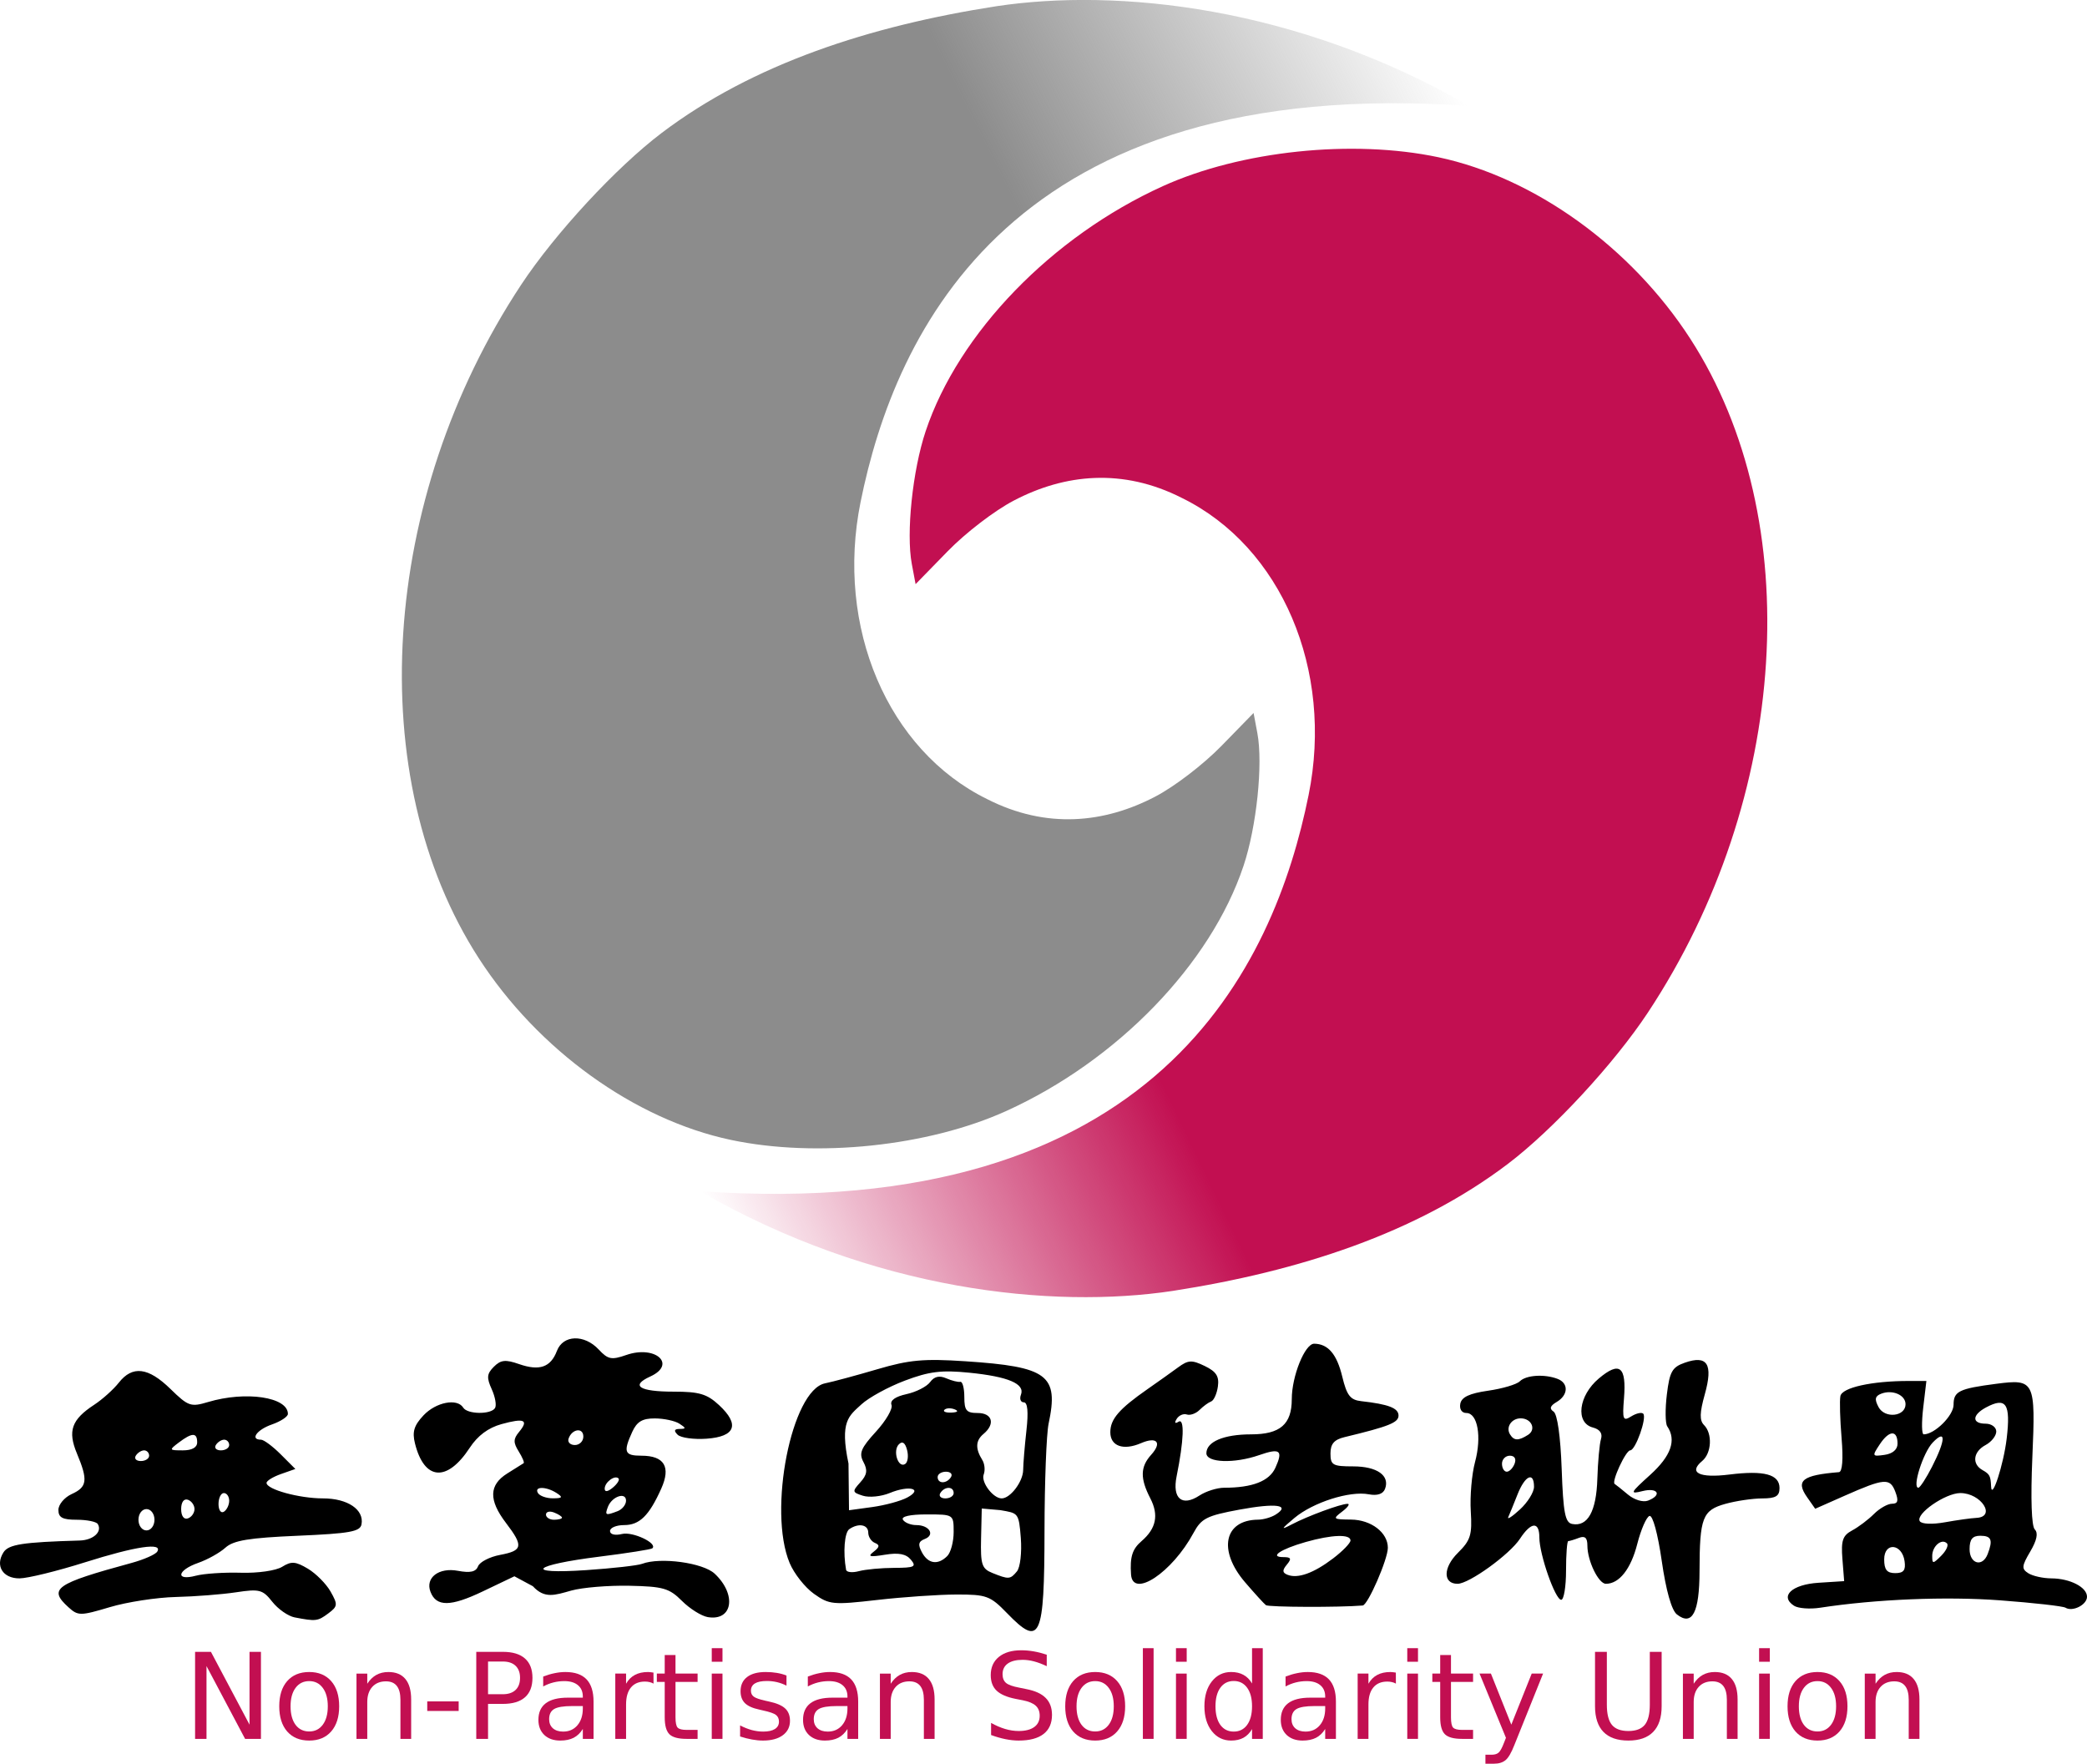 <?xml version="1.0" encoding="UTF-8" standalone="no"?>
<!-- Created with Inkscape (http://www.inkscape.org/) -->

<svg
   xmlns:dc="http://purl.org/dc/elements/1.1/"
   xmlns:cc="http://creativecommons.org/ns#"
   xmlns:rdf="http://www.w3.org/1999/02/22-rdf-syntax-ns#"
   xmlns:svg="http://www.w3.org/2000/svg"
   xmlns="http://www.w3.org/2000/svg"
   xmlns:xlink="http://www.w3.org/1999/xlink"
   version="1.1"
   width="300"
   height="253.536"
   viewBox="0 0 3333.333 2817.067"
   id="svg2">
  <defs
     id="defs1304">
    <linearGradient
       x1="-765.092"
       y1="2300.968"
       x2="57.12"
       y2="1889.951"
       id="linearGradient5161"
       xlink:href="#linearGradient5149"
       gradientUnits="userSpaceOnUse"
       gradientTransform="translate(6710.268,-257.87)" />
    <linearGradient
       id="linearGradient5149">
      <stop
         id="stop5151"
         style="stop-color:#8c8c8c;stop-opacity:1"
         offset="0" />
      <stop
         id="stop5153"
         style="stop-color:#8c8c8c;stop-opacity:0"
         offset="1" />
    </linearGradient>
    <linearGradient
       x1="-660.92"
       y1="3698.35"
       x2="-1512.853"
       y2="4109.367"
       id="linearGradient5169"
       xlink:href="#linearGradient5163"
       gradientUnits="userSpaceOnUse"
       gradientTransform="translate(3729.234,-340.844)" />
    <linearGradient
       id="linearGradient5163">
      <stop
         id="stop5165"
         style="stop-color:#c20f51;stop-opacity:1"
         offset="0" />
      <stop
         id="stop5167"
         style="stop-color:#c20f51;stop-opacity:0"
         offset="1" />
    </linearGradient>
    <linearGradient
       x1="-660.92"
       y1="3698.35"
       x2="-1512.853"
       y2="4109.367"
       id="linearGradient5191"
       xlink:href="#linearGradient5163"
       gradientUnits="userSpaceOnUse"
       gradientTransform="translate(6710.268,-257.87)" />
    <linearGradient
       x1="-660.92"
       y1="3698.35"
       x2="-1512.853"
       y2="4109.367"
       id="linearGradient3391"
       xlink:href="#linearGradient5163"
       gradientUnits="userSpaceOnUse"
       gradientTransform="translate(6710.268,-257.87)" />
    <linearGradient
       x1="-765.092"
       y1="2300.968"
       x2="57.12"
       y2="1889.951"
       id="linearGradient3393"
       xlink:href="#linearGradient5149"
       gradientUnits="userSpaceOnUse"
       gradientTransform="translate(6710.268,-257.87)" />
  </defs>
  <path
     d="m 1608.41,2576.416 c -26.801,-27.652 -32.696,-29.831 -80.524,-29.766 -28.383,0.042 -85.438,3.946 -126.788,8.684 -70.834,8.116 -76.682,7.545 -101.128,-9.862 -14.27,-10.161 -31.712,-32.274 -38.758,-49.139 -34.971,-83.698 3.015,-276.273 56.61,-286.987 12.136,-2.426 49.621,-12.529 83.301,-22.451 51.206,-15.085 74.243,-17.18 140.655,-12.79 131.826,8.713 149.55,21.993 133.048,99.691 -3.485,16.41 -6.428,93.322 -6.54,170.917 -0.249,172.676 -6.607,186.663 -59.875,131.704 z m 15.856,-66.759 c 5.191,-6.255 7.958,-30.169 6.165,-53.278 -3.178,-40.939 -4.278,-39.505 -32.818,-44.507 l -29.563,-2.578 -1.098,47.619 c -0.966,41.916 1.195,48.541 18.049,55.316 26.208,10.536 28.512,10.385 39.265,-2.572 z m -195.959,-5.583 c 32.37,-0.101 35.859,-1.82 26.524,-13.068 -7.67,-9.242 -19.567,-11.501 -41.535,-7.887 -24.277,3.994 -28.083,2.991 -18,-4.747 9.654,-7.407 10.176,-10.871 2.131,-14.135 -5.861,-2.378 -10.656,-9.758 -10.656,-16.4 0,-12.94 -15.583,-15.793 -30.33,-5.553 -7.611,5.285 -10.108,37.016 -5.1,64.798 0.732,4.063 9.963,5.074 20.512,2.248 10.549,-2.827 35.953,-5.193 56.453,-5.256 z m 84.628,-18.87 c 5.626,-5.626 10.229,-22.888 10.229,-38.36 0,-28.118 -0.016,-28.131 -43.126,-28.131 -26.58,0 -41.104,3.271 -37.857,8.525 2.898,4.689 12.488,8.524 21.311,8.524 20.906,0 30.441,15.716 13.483,22.224 -10.065,3.862 -11.127,8.874 -4.503,21.251 9.912,18.521 25.595,20.834 40.462,5.967 z m -64.039,-93.377 c 26.439,-14.15 3.337,-20.203 -27.831,-7.293 -13.482,5.584 -32.747,7.54 -42.812,4.345 -17.144,-5.441 -17.41,-6.792 -4.211,-21.376 10.849,-11.988 12.012,-19.448 5.057,-32.443 -7.507,-14.027 -4.133,-22.222 19.993,-48.562 15.963,-17.428 27.123,-36.641 24.799,-42.696 -2.696,-7.025 5.976,-13.25 23.96,-17.199 15.502,-3.405 32.48,-12.064 37.729,-19.244 6.524,-8.921 14.657,-10.837 25.695,-6.053 8.883,3.85 19.028,6.392 22.544,5.647 3.516,-0.744 6.393,10.155 6.393,24.22 0,21.595 3.315,25.573 21.311,25.573 23.544,0 28.448,17.564 9.334,33.427 -12.684,10.526 -13.286,23.41 -1.945,41.571 3.8,6.085 4.814,16.523 2.254,23.196 -4.656,12.134 14.94,38.199 28.718,38.199 13.819,0 34.098,-26.817 34.305,-45.363 0.114,-10.214 2.466,-38.711 5.228,-63.325 3.31,-29.504 1.878,-44.754 -4.202,-44.754 -5.072,0 -7.127,-5.46 -4.566,-12.133 6.709,-17.483 -20.277,-28.96 -82.801,-35.214 -44.132,-4.415 -63.673,-2.001 -102.557,12.668 -26.42,9.967 -57.678,27.057 -69.462,37.978 -19.889,18.432 -34.843,26.68 -20.611,94.452 l 0.814,74.596 37.025,-5.075 c 20.363,-2.791 45.49,-9.606 55.838,-15.144 z m 74.269,-7.212 c 0,-11.03 -14.494,-11.03 -21.311,0 -2.898,4.689 0.712,8.525 8.021,8.525 7.309,0 13.29,-3.836 13.29,-8.525 z m -4.262,-25.574 c 2.898,-4.689 -0.712,-8.524 -8.021,-8.524 -7.309,0 -13.29,3.836 -13.29,8.524 0,11.03 14.494,11.03 21.311,0 z m -70.138,-43.194 c -3.065,-11.723 -7.448,-14.759 -13.118,-9.089 -10.163,10.163 -1.251,38.419 9.938,31.504 4.282,-2.646 5.713,-12.733 3.181,-22.415 z m 75.999,-64.923 c -6.154,-2.463 -13.506,-2.16 -16.339,0.673 -2.833,2.833 2.202,4.847 11.188,4.477 9.931,-0.409 11.95,-2.429 5.15,-5.15 z M 470.663,2583.209 c -10.456,-2.02 -26.56,-13.27 -35.788,-25.001 -15.262,-19.403 -20.474,-20.769 -57.71,-15.128 -22.513,3.411 -65.867,6.792 -96.342,7.515 -30.475,0.723 -77.874,8.013 -105.331,16.201 -47.152,14.061 -50.817,14.076 -66.065,0.277 -32.741,-29.63 -21.449,-37.575 100.71,-70.86 19.729,-5.375 38.177,-13.504 40.995,-18.063 9.306,-15.057 -33.945,-8.649 -115.647,17.133 -44.309,13.983 -91.232,25.491 -104.272,25.573 -26.73,0.17 -39.268,-20.088 -25.683,-41.499 8.127,-12.81 30.561,-16.299 121.825,-18.946 21.686,-0.629 36.387,-14.093 28.797,-26.373 -2.312,-3.74 -17.403,-6.8 -33.536,-6.8 -22.797,0 -29.333,-3.494 -29.333,-15.681 0,-8.624 9.59,-20.05 21.311,-25.391 24.745,-11.275 26.131,-22.032 8.329,-64.639 -15.102,-36.144 -8.722,-54.19 27.554,-77.941 13.084,-8.566 30.78,-24.454 39.325,-35.305 21.783,-27.663 46.957,-24.597 82.427,10.039 28.438,27.769 32.471,29.175 60.031,20.934 60.311,-18.034 127.577,-8.026 127.577,18.98 0,4.358 -11.508,11.936 -25.574,16.839 -23.993,8.364 -35.427,24.296 -17.437,24.296 4.475,0 18.663,10.526 31.528,23.391 l 23.391,23.391 -23.004,8.09 c -12.652,4.45 -23.004,10.81 -23.004,14.135 0,10.444 52.14,24.762 90.171,24.762 39.331,0 65.962,17.989 61.477,41.526 -2.207,11.58 -19.102,14.59 -101.844,18.146 -78.041,3.353 -102.685,7.421 -115.546,19.074 -8.991,8.146 -28.565,19.071 -43.498,24.276 -33.645,11.729 -36.817,29.253 -3.709,20.489 12.893,-3.413 45.244,-5.555 71.891,-4.76 27.234,0.812 56.135,-3.355 66.003,-9.517 14.669,-9.161 21.418,-8.66 41.059,3.049 12.927,7.706 29.258,24.173 36.291,36.591 11.76,20.767 11.458,23.567 -3.76,34.885 -16.787,12.484 -19.812,12.84 -53.61,6.312 z M 246.725,2427.237 c 0,-9.472 -5.683,-17.049 -12.787,-17.049 -7.104,0 -12.787,7.577 -12.787,17.049 0,9.472 5.683,17.049 12.787,17.049 7.104,0 12.787,-7.577 12.787,-17.049 z m 63.934,-17.049 c 0,-6.251 -4.795,-12.964 -10.656,-14.918 -6.339,-2.113 -10.656,3.931 -10.656,14.918 0,10.987 4.317,17.031 10.656,14.918 5.861,-1.954 10.656,-8.667 10.656,-14.918 z m 55.409,-13.29 c 0,-6.756 -3.836,-12.284 -8.524,-12.284 -4.689,0 -8.525,7.899 -8.525,17.552 0,9.654 3.836,15.181 8.525,12.284 4.689,-2.898 8.524,-10.796 8.524,-17.552 z m -127.868,-71.956 c 0,-4.688 -3.61,-8.524 -8.021,-8.524 -4.412,0 -10.392,3.836 -13.29,8.524 -2.898,4.689 0.712,8.525 8.021,8.525 7.309,0 13.29,-3.836 13.29,-8.525 z m 76.721,-21.311 c 0,-15.91 -8.039,-15.836 -29.334,0.271 -15.87,12.003 -15.608,12.516 6.393,12.516 14.709,0 22.941,-4.588 22.941,-12.787 z m 51.147,4.262 c 0,-4.689 -3.61,-8.524 -8.021,-8.524 -4.412,0 -10.392,3.836 -13.29,8.524 -2.898,4.689 0.712,8.524 8.021,8.524 7.309,0 13.29,-3.836 13.29,-8.524 z m 764.478,274.852 c -10.189,-1.695 -28.812,-13.368 -41.385,-25.941 -20.196,-20.196 -29.957,-23.009 -83.77,-24.138 -33.5,-0.702 -75.291,2.747 -92.868,7.665 -26.505,7.417 -42.621,13.488 -61.438,-6.933 l -29.479,-15.876 -50.752,24.257 c -51.193,24.468 -74.04,24.639 -83.256,0.623 -8.658,-22.563 13.197,-39.356 43.76,-33.622 19.772,3.709 28.802,1.669 32.237,-7.283 2.625,-6.84 18.504,-15.012 35.288,-18.161 36.182,-6.788 37.483,-14.006 9.205,-51.08 -27.826,-36.482 -27.174,-60.631 2.131,-78.964 12.893,-8.066 24.667,-15.453 26.164,-16.416 1.497,-0.962 -2.108,-9.484 -8.012,-18.937 -8.695,-13.923 -8.577,-19.786 0.624,-30.872 16.03,-19.315 8.553,-22.673 -28.006,-12.579 -21.113,5.83 -38.048,18.436 -50.668,37.716 -36.266,55.408 -72.692,52.53 -87.53,-6.915 -4.618,-18.5 -1.537,-28.632 13.609,-44.754 19.907,-21.19 53.927,-27.789 63.491,-12.315 6.627,10.723 44.228,11.196 50.752,0.638 2.68,-4.337 0.309,-17.905 -5.271,-30.151 -8.379,-18.389 -7.784,-24.626 3.418,-35.828 11.033,-11.033 18.514,-11.836 40.112,-4.307 32.762,11.421 50.631,5.223 60.61,-21.024 9.813,-25.811 43.784,-26.865 66.878,-2.076 14.671,15.747 20.306,16.863 43.796,8.675 46.597,-16.244 81.239,14.803 38.331,34.354 -32.112,14.631 -17.395,24.144 37.351,24.144 40.967,0 53.351,3.663 72.552,21.458 33.437,30.989 26.3,50.373 -19.764,53.679 -20.523,1.473 -41.396,-1.404 -46.385,-6.393 -6.412,-6.412 -5.448,-9.11 3.289,-9.202 10.512,-0.111 10.449,-1.366 -0.426,-8.394 -7.033,-4.545 -24.638,-8.322 -39.123,-8.394 -20.018,-0.099 -28.71,5.079 -36.229,21.582 -14.655,32.164 -12.421,37.959 14.637,37.959 36.628,0 47.358,17.75 31.758,52.533 -19.433,43.329 -34.665,58.286 -59.359,58.286 -12.376,0 -22.503,4.252 -22.503,9.449 0,5.504 8.008,7.492 19.18,4.763 17.125,-4.183 57.497,14.921 48.394,22.9 -2.002,1.755 -40.082,7.754 -84.623,13.332 -107.615,13.477 -122.184,28.332 -21.081,21.497 42.07,-2.844 82.244,-7.358 89.277,-10.031 29.15,-11.079 97.369,-1.829 116.069,15.739 35.482,33.334 28.73,75.942 -10.987,69.336 z M 897.597,2423.887 c 0,-1.843 -5.754,-5.558 -12.787,-8.257 -7.033,-2.699 -12.787,-1.191 -12.787,3.35 0,4.541 5.754,8.257 12.787,8.257 7.033,0 12.787,-1.508 12.787,-3.35 z m 88.81,-10.349 c 7.416,-2.846 13.484,-10.398 13.484,-16.782 0,-14.44 -22.537,-6.778 -28.909,9.828 -5.225,13.617 -3.715,14.298 15.425,6.953 z m -97.335,-28.924 c -16.794,-10.853 -36.544,-10.853 -29.836,0 2.898,4.689 13.673,8.466 23.946,8.394 15.184,-0.106 16.286,-1.676 5.89,-8.394 z m 98.805,-23.38 c -5.912,-5.912 -22.085,6.099 -22.085,16.402 0,5.653 4.891,5.006 12.993,-1.718 7.146,-5.931 11.237,-12.539 9.092,-14.684 z m -56.183,-66.838 c 0,-15.054 -18.351,-12.432 -23.62,3.374 -1.856,5.567 2.699,10.123 10.123,10.123 7.423,0 13.497,-6.074 13.497,-13.497 z m 1746.581,284.007 c -8.456,-6.646 -17.338,-38.03 -24.151,-85.342 -6.282,-43.624 -14.462,-73.602 -19.613,-71.885 -4.86,1.62 -13.645,21.794 -19.521,44.83 -10.184,39.922 -28.788,63.525 -50.069,63.525 -11.811,0 -29.575,-36.63 -29.575,-60.985 0,-12.51 -3.878,-16.072 -13.484,-12.386 -7.416,2.846 -15.088,5.174 -17.049,5.174 -1.961,0 -3.565,21.098 -3.565,46.885 0,25.787 -3.475,46.885 -7.723,46.885 -9.506,0 -34.899,-72.436 -34.899,-99.551 0,-25.988 -13.154,-25.137 -30.936,2.001 -16.491,25.169 -81.32,71.976 -99.687,71.976 -23.566,0 -23.266,-25.908 0.573,-49.489 20.237,-20.018 22.874,-28.542 20.527,-66.349 -1.481,-23.859 1.567,-59.199 6.773,-78.533 10.927,-40.58 4.23,-78.414 -13.88,-78.414 -7.275,0 -11.296,-6.189 -9.632,-14.827 2.042,-10.602 14.695,-16.52 44.413,-20.771 22.856,-3.269 45.636,-10.024 50.622,-15.009 10.011,-10.011 39.468,-11.91 60.367,-3.89 17.886,6.864 17.145,25.919 -1.434,36.869 -10.583,6.237 -12.035,10.71 -4.995,15.392 6.072,4.038 11.1,39.63 12.956,91.711 2.491,69.877 5.488,85.584 16.747,87.752 24.769,4.77 38.608,-20.03 40.216,-72.07 0.846,-27.361 3.474,-55.984 5.84,-63.608 2.777,-8.944 -1.829,-15.465 -12.985,-18.382 -28.288,-7.397 -22.999,-50.944 9.51,-78.298 33.248,-27.976 44.297,-19.238 40.188,31.782 -2.733,33.927 -1.532,36.941 11.478,28.812 7.992,-4.993 16.64,-6.969 19.219,-4.39 6.26,6.26 -12.284,58.6 -20.762,58.6 -7.079,0 -30.344,50.342 -24.79,53.642 1.803,1.072 11.355,8.713 21.226,16.981 10.116,8.473 24.065,12.685 31.967,9.653 23.05,-8.845 15.845,-21.388 -8.742,-15.217 -20.859,5.235 -19.838,3.072 12.221,-25.892 33.356,-30.136 42.289,-55.508 27.293,-77.528 -3.193,-4.689 -3.473,-27.622 -0.623,-50.964 4.46,-36.528 8.454,-43.587 28.668,-50.677 36.065,-12.649 45.447,2.191 31.923,50.494 -8.265,29.519 -8.573,41.722 -1.238,49.056 13.732,13.732 12.141,44.915 -2.93,57.422 -22.515,18.686 -4.533,27.638 43.471,21.64 55.49,-6.933 80.04,-0.298 80.04,21.635 0,12.894 -6.021,16.485 -27.705,16.522 -15.238,0.026 -41.658,3.923 -58.713,8.66 -36.611,10.169 -41.17,22.023 -41.334,107.46 -0.127,66.261 -11.7,88.351 -36.201,69.096 z m -228.176,-203.799 c 0,-24.728 -14.383,-18.091 -26.316,12.142 -6.014,15.238 -12.67,31.541 -14.79,36.229 -2.12,4.689 6.261,-0.775 18.625,-12.142 12.364,-11.366 22.481,-27.67 22.481,-36.229 z m -31.015,-36.875 c 2.989,-7.789 0.016,-12.787 -7.612,-12.787 -6.886,0 -12.519,5.754 -12.519,12.787 0,7.033 3.426,12.787 7.613,12.787 4.187,0 9.82,-5.754 12.519,-12.787 z m 21.452,-46.062 c 13.565,-8.592 5.641,-26.396 -11.748,-26.396 -14.629,0 -24.087,14.186 -17.049,25.573 6.415,10.379 13.394,10.578 28.797,0.823 z m -418.649,271.963 c -3.071,-2.344 -18.043,-18.781 -33.273,-36.526 -43.699,-50.917 -33.602,-99.539 20.765,-99.997 8.513,-0.068 21.121,-3.699 28.018,-8.061 24.504,-15.497 0.696,-18.788 -57.738,-7.981 -52.427,9.696 -60.897,13.99 -73.404,37.215 -34.009,63.151 -97.157,105.13 -99.783,66.334 -1.906,-28.149 1.998,-40.511 16.825,-53.278 23.377,-20.129 27.767,-41.613 13.96,-68.313 -16.458,-31.826 -16.08,-50.245 1.429,-69.592 17.746,-19.609 9.097,-29.477 -16.25,-18.538 -28.27,12.2 -49.052,4.809 -49.052,-17.443 0,-20.978 14.049,-37.227 59.672,-69.018 16.41,-11.434 38.263,-26.979 48.562,-34.543 16.221,-11.913 21.923,-12.206 42.623,-2.189 18.33,8.87 23.211,16.476 20.952,32.65 -1.619,11.597 -6.483,22.388 -10.808,23.979 -4.325,1.591 -12.624,7.653 -18.443,13.472 -5.819,5.819 -14.989,9.11 -20.378,7.314 -5.389,-1.796 -12.661,1.365 -16.159,7.026 -3.93,6.359 -2.774,8.075 3.026,4.49 9.752,-6.027 8.449,29.93 -3.159,87.225 -7.21,35.583 8.663,48.911 36.517,30.661 10.429,-6.834 28.208,-12.425 39.508,-12.425 45.03,0 71.985,-10.495 81.696,-31.809 12.713,-27.902 7.586,-31.948 -25.758,-20.324 -39.796,13.873 -84.408,12.3 -84.408,-2.977 0,-18.37 27.833,-30.136 71.289,-30.136 46.564,0 65.103,-16.03 65.103,-56.292 0,-36.768 20.993,-88.669 35.794,-88.494 22.204,0.262 36.173,16.652 44.85,52.627 7.237,30.003 12.776,37.188 30.175,39.136 43.683,4.892 59.672,11.06 59.672,23.021 0,11.22 -15.388,17.361 -86.311,34.449 -16.513,3.978 -22.377,10.804 -22.377,26.046 0,18.619 3.574,20.655 36.251,20.655 38.223,0 59.014,14.727 50.845,36.016 -3.128,8.152 -12.299,11.177 -25.963,8.565 -30.355,-5.803 -88.923,12.847 -118.674,37.788 -21.776,18.255 -22.409,19.782 -4.262,10.28 25.563,-13.386 77.814,-32.67 89.006,-32.849 4.412,-0.068 0.576,5.504 -8.525,12.387 -15.547,11.759 -14.696,12.532 14.099,12.787 32.147,0.285 58.862,20.703 58.862,44.989 0,18.419 -31.859,91.537 -40.188,92.236 -37.47,3.146 -150.265,2.735 -154.584,-0.562 z m 107.396,-74.697 c 15.238,-11.603 27.705,-24.477 27.705,-28.609 0,-10.408 -29.779,-9.387 -71.47,2.449 -40.153,11.4 -59.017,24.137 -35.748,24.137 12.364,0 13.51,2.441 5.611,11.958 -7.621,9.183 -7.369,12.963 1.087,16.291 16.486,6.487 41.855,-2.65 72.814,-26.225 z m 736.089,75.648 c -23.374,-15.235 -3.378,-33.977 39.149,-36.694 l 40.945,-2.617 -2.8,-35.572 c -2.308,-29.324 0.425,-37.297 15.563,-45.399 10.1,-5.405 25.745,-17.209 34.767,-26.231 9.022,-9.022 22.034,-16.404 28.916,-16.404 9.443,0 10.732,-4.704 5.253,-19.18 -8.465,-22.368 -17.459,-21.655 -80.939,6.419 l -47.022,20.795 -13.019,-18.588 c -18.549,-26.482 -7.516,-35.119 50.95,-39.883 5.462,-0.445 7.037,-20.751 4.217,-54.357 -2.476,-29.506 -3.336,-59.698 -1.912,-67.094 2.629,-13.652 50.126,-24.176 109.109,-24.176 l 28.244,0 -5.048,42.623 c -2.776,23.442 -2.461,42.623 0.702,42.623 17.503,0 47.772,-29.964 47.772,-47.291 0,-21.47 8.625,-25.701 68.196,-33.447 61.255,-7.965 62.894,-4.625 57.62,117.488 -2.854,66.09 -1.363,109.866 3.922,115.151 5.686,5.686 3.271,17.423 -7.247,35.23 -13.76,23.294 -14.152,27.729 -3.067,34.736 6.989,4.418 23.508,8.092 36.709,8.164 29.936,0.163 56.98,14.095 56.98,29.354 0,12.836 -23.003,24.518 -34.405,17.472 -4.011,-2.479 -51.05,-7.773 -104.531,-11.764 -86.232,-6.436 -198.681,-1.813 -287.291,11.81 -16.41,2.523 -35.19,1.098 -41.734,-3.167 z m 176.588,-71.191 c -4.042,-28.334 -32.56,-30.824 -32.56,-2.843 0,16.499 4.373,21.936 17.642,21.936 13.399,0 16.987,-4.592 14.918,-19.093 z m 67.663,-28.443 c -8.39,-8.389 -23.502,4.49 -23.502,20.029 0,13.013 1.121,12.989 14.411,-0.3 7.926,-7.926 12.017,-16.804 9.092,-19.73 z m 65.093,17.003 c 8.646,-22.53 5.952,-29.139 -11.875,-29.139 -12.503,0 -17.049,5.683 -17.049,21.311 0,23.799 20.651,29.387 28.924,7.827 z m -18.268,-57.682 c 32.498,-1.49 7.964,-39.653 -25.492,-39.653 -23.76,0 -71.869,33.363 -64.741,44.897 2.895,4.685 19.79,5.427 40.157,1.764 19.337,-3.478 41.872,-6.631 50.077,-7.007 z m -70.501,-81.936 c 21.951,-43.026 22.412,-60.656 1.006,-38.463 -15.311,15.873 -33.252,72.222 -22.995,72.222 2.622,0 12.517,-15.191 21.989,-33.758 z m 119.114,-44.937 c 6.55,-55.555 -0.898,-66.725 -33.03,-49.529 -22.5,12.042 -22.857,25.93 -0.666,25.93 9.377,0 17.049,5.619 17.049,12.487 0,6.868 -7.672,16.593 -17.049,21.611 -19.899,10.65 -22.289,30.319 -4.868,40.068 11.377,6.367 12.979,9.418 13.652,25.997 0.954,23.534 20.018,-35.056 24.912,-76.565 z m -174.351,8.368 c 0,-22.2 -13.213,-21.826 -28.235,0.799 -12.764,19.224 -12.482,19.868 7.485,17.049 12.963,-1.831 20.75,-8.528 20.75,-17.848 z m 12.787,-63.065 c 0,-14.68 -20.786,-23.711 -38.728,-16.826 -10.117,3.882 -11.127,8.836 -4.374,21.455 10.021,18.725 43.102,15.172 43.102,-4.629 z"
     id="path3021"
     style="fill:#000000" />
  <g
     transform="translate(-621.638,-2315.526)"
     id="layer1" />
  <g
     transform="matrix(0.78,0,0,0.78,-484.902,-1186.558)"
     id="text4291"
     style="font-size:444.444px;font-style:normal;font-weight:normal;line-height:125%;letter-spacing:0px;word-spacing:0px;fill:#c20f51;fill-opacity:1;stroke:none;font-family:Sans">
    <path
       d="m 1021.135,4903.546 32.465,0 79.015,149.078 0,-149.078 23.394,0 0,178.201 -32.465,0 -79.015,-149.078 0,149.078 -23.394,0 0,-178.201"
       id="path3396"
       style="font-size:244.444px;fill:#c20f51" />
    <path
       d="m 1254.837,4963.464 c -11.777,2e-4 -21.087,4.615 -27.93,13.845 -6.843,9.151 -10.265,21.723 -10.265,37.717 0,15.994 3.382,28.606 10.145,37.836 6.843,9.151 16.193,13.726 28.049,13.726 11.697,1e-4 20.967,-4.615 27.81,-13.845 6.843,-9.23 10.265,-21.803 10.265,-37.717 -10e-5,-15.835 -3.422,-28.367 -10.265,-37.598 -6.843,-9.31 -16.113,-13.965 -27.81,-13.965 m 0,-18.62 c 19.097,1e-4 34.096,6.207 44.998,18.62 10.901,12.413 16.352,29.601 16.352,51.562 -2e-4,21.882 -5.451,39.07 -16.352,51.562 -10.902,12.413 -25.901,18.62 -44.998,18.62 -19.177,0 -34.216,-6.207 -45.117,-18.62 -10.822,-12.493 -16.233,-29.68 -16.233,-51.562 0,-21.962 5.411,-39.149 16.233,-51.562 10.901,-12.413 25.94,-18.62 45.117,-18.62"
       id="path3398"
       style="font-size:244.444px;fill:#c20f51" />
    <path
       d="m 1463.594,5001.061 0,80.686 -21.962,0 0,-79.97 c -2e-4,-12.652 -2.467,-22.121 -7.4,-28.407 -4.934,-6.286 -12.334,-9.429 -22.201,-9.429 -11.856,1e-4 -21.206,3.78 -28.049,11.339 -6.843,7.559 -10.265,17.864 -10.265,30.914 l 0,75.553 -22.081,0 0,-133.681 22.081,0 0,20.768 c 5.252,-8.037 11.418,-14.044 18.5,-18.023 7.161,-3.978 15.397,-5.968 24.707,-5.968 15.357,1e-4 26.975,4.774 34.852,14.323 7.877,9.469 11.816,23.434 11.816,41.895"
       id="path3400"
       style="font-size:244.444px;fill:#c20f51" />
    <path
       d="m 1496.537,5005 64.334,0 0,19.575 -64.334,0 0,-19.575"
       id="path3402"
       style="font-size:244.444px;fill:#c20f51" />
    <path
       d="m 1621.027,4923.359 0,66.96 30.317,0 c 11.22,1e-4 19.893,-2.904 26.02,-8.713 6.127,-5.809 9.19,-14.084 9.191,-24.826 -10e-5,-10.662 -3.064,-18.898 -9.191,-24.707 -6.127,-5.809 -14.8,-8.713 -26.02,-8.713 l -30.317,0 m -24.11,-19.813 54.427,0 c 19.972,2e-4 35.051,4.536 45.237,13.607 10.265,8.992 15.397,22.201 15.397,39.627 -10e-5,17.585 -5.133,30.874 -15.397,39.865 -10.185,8.992 -25.264,13.488 -45.237,13.487 l -30.317,0 0,71.615 -24.11,0 0,-178.201"
       id="path3404"
       style="font-size:244.444px;fill:#c20f51" />
    <path
       d="m 1793.26,5014.549 c -17.745,10e-5 -30.038,2.029 -36.882,6.087 -6.843,4.058 -10.265,10.981 -10.265,20.768 0,7.798 2.546,14.005 7.639,18.62 5.172,4.536 12.174,6.803 21.007,6.803 12.174,0 21.922,-4.297 29.243,-12.891 7.4,-8.673 11.1,-20.171 11.1,-34.494 l 0,-4.894 -21.842,0 m 43.804,-9.071 0,76.27 -21.962,0 0,-20.291 c -5.013,8.116 -11.259,14.124 -18.739,18.023 -7.48,3.819 -16.631,5.729 -27.452,5.729 -13.686,0 -24.588,-3.819 -32.704,-11.458 -8.037,-7.718 -12.055,-18.023 -12.055,-30.914 0,-15.039 5.013,-26.378 15.039,-34.017 10.105,-7.639 25.145,-11.458 45.117,-11.458 l 30.794,0 0,-2.148 c -10e-5,-10.105 -3.342,-17.904 -10.026,-23.394 -6.605,-5.57 -15.915,-8.355 -27.93,-8.355 -7.639,2e-4 -15.079,0.915 -22.32,2.745 -7.241,1.83 -14.204,4.575 -20.888,8.236 l 0,-20.291 c 8.037,-3.103 15.835,-5.411 23.394,-6.923 7.559,-1.591 14.92,-2.387 22.081,-2.387 19.336,1e-4 33.778,5.013 43.327,15.039 9.549,10.026 14.323,25.224 14.323,45.595"
       id="path3406"
       style="font-size:244.444px;fill:#c20f51" />
    <path
       d="m 1959.883,4968.596 c -2.467,-1.432 -5.172,-2.467 -8.116,-3.103 -2.865,-0.716 -6.048,-1.074 -9.549,-1.074 -12.413,1e-4 -21.962,4.058 -28.646,12.175 -6.604,8.037 -9.907,19.614 -9.907,34.733 l 0,70.421 -22.081,0 0,-133.681 22.081,0 0,20.768 c 4.615,-8.116 10.623,-14.124 18.023,-18.023 7.4,-3.978 16.392,-5.968 26.975,-5.968 1.512,1e-4 3.183,0.119 5.013,0.358 1.83,0.159 3.859,0.438 6.087,0.836 l 0.119,22.559"
       id="path3408"
       style="font-size:244.444px;fill:#c20f51" />
    <path
       d="m 2004.881,4910.111 0,37.956 45.236,0 0,17.068 -45.236,0 0,72.569 c -1e-4,10.901 1.472,17.904 4.416,21.007 3.024,3.103 9.111,4.655 18.262,4.655 l 22.559,0 0,18.381 -22.559,0 c -16.949,0 -28.646,-3.143 -35.091,-9.429 -6.445,-6.366 -9.668,-17.904 -9.668,-34.614 l 0,-72.569 -16.113,0 0,-17.068 16.113,0 0,-37.956 22.081,0"
       id="path3410"
       style="font-size:244.444px;fill:#c20f51" />
    <path
       d="m 2079.121,4948.066 21.962,0 0,133.681 -21.962,0 0,-133.681 m 0,-52.04 21.962,0 0,27.81 -21.962,0 0,-27.81"
       id="path3412"
       style="font-size:244.444px;fill:#c20f51" />
    <path
       d="m 2232.138,4952.005 0,20.768 c -6.207,-3.183 -12.652,-5.57 -19.336,-7.161 -6.684,-1.591 -13.607,-2.387 -20.768,-2.387 -10.901,1e-4 -19.097,1.671 -24.588,5.013 -5.411,3.342 -8.116,8.355 -8.116,15.039 0,5.093 1.95,9.111 5.848,12.055 3.899,2.865 11.737,5.61 23.514,8.236 l 7.519,1.671 c 15.596,3.342 26.657,8.077 33.181,14.204 6.604,6.048 9.906,14.522 9.907,25.423 -1e-4,12.413 -4.934,22.24 -14.8,29.481 -9.787,7.241 -23.275,10.861 -40.462,10.861 -7.162,0 -14.641,-0.716 -22.439,-2.148 -7.718,-1.353 -15.875,-3.422 -24.468,-6.207 l 0,-22.678 c 8.116,4.217 16.113,7.4 23.991,9.549 7.878,2.069 15.676,3.103 23.394,3.103 10.344,0 18.301,-1.751 23.872,-5.252 5.57,-3.581 8.355,-8.594 8.355,-15.039 -10e-5,-5.968 -2.029,-10.543 -6.087,-13.726 -3.979,-3.183 -12.771,-6.246 -26.378,-9.191 l -7.639,-1.79 c -13.607,-2.865 -23.434,-7.241 -29.481,-13.129 -6.047,-5.968 -9.071,-14.124 -9.071,-24.468 -1e-4,-12.572 4.456,-22.28 13.368,-29.123 8.912,-6.843 21.564,-10.265 37.956,-10.265 8.116,1e-4 15.755,0.597 22.917,1.79 7.161,1.194 13.766,2.984 19.813,5.371"
       id="path3414"
       style="font-size:244.444px;fill:#c20f51" />
    <path
       d="m 2335.144,5014.549 c -17.745,10e-5 -30.038,2.029 -36.882,6.087 -6.843,4.058 -10.265,10.981 -10.265,20.768 0,7.798 2.546,14.005 7.639,18.62 5.172,4.536 12.174,6.803 21.007,6.803 12.174,0 21.922,-4.297 29.243,-12.891 7.4,-8.673 11.1,-20.171 11.1,-34.494 l 0,-4.894 -21.842,0 m 43.804,-9.071 0,76.27 -21.962,0 0,-20.291 c -5.013,8.116 -11.259,14.124 -18.739,18.023 -7.48,3.819 -16.631,5.729 -27.452,5.729 -13.686,0 -24.588,-3.819 -32.704,-11.458 -8.037,-7.718 -12.055,-18.023 -12.055,-30.914 0,-15.039 5.013,-26.378 15.039,-34.017 10.106,-7.639 25.145,-11.458 45.117,-11.458 l 30.794,0 0,-2.148 c -10e-5,-10.105 -3.342,-17.904 -10.026,-23.394 -6.605,-5.57 -15.915,-8.355 -27.93,-8.355 -7.639,2e-4 -15.079,0.915 -22.32,2.745 -7.241,1.83 -14.204,4.575 -20.888,8.236 l 0,-20.291 c 8.037,-3.103 15.835,-5.411 23.394,-6.923 7.559,-1.591 14.92,-2.387 22.081,-2.387 19.336,1e-4 33.778,5.013 43.327,15.039 9.549,10.026 14.323,25.224 14.323,45.595"
       id="path3416"
       style="font-size:244.444px;fill:#c20f51" />
    <path
       d="m 2535.426,5001.061 0,80.686 -21.962,0 0,-79.97 c -1e-4,-12.652 -2.467,-22.121 -7.4,-28.407 -4.934,-6.286 -12.334,-9.429 -22.201,-9.429 -11.856,1e-4 -21.206,3.78 -28.049,11.339 -6.843,7.559 -10.265,17.864 -10.265,30.914 l 0,75.553 -22.081,0 0,-133.681 22.081,0 0,20.768 c 5.252,-8.037 11.418,-14.044 18.5,-18.023 7.161,-3.978 15.397,-5.968 24.707,-5.968 15.357,1e-4 26.975,4.774 34.852,14.323 7.878,9.469 11.816,23.434 11.816,41.895"
       id="path3418"
       style="font-size:244.444px;fill:#c20f51" />
    <path
       d="m 2765.07,4909.395 0,23.514 c -9.151,-4.376 -17.784,-7.639 -25.901,-9.787 -8.117,-2.148 -15.954,-3.223 -23.514,-3.223 -13.129,2e-4 -23.275,2.546 -30.436,7.639 -7.082,5.093 -10.623,12.334 -10.623,21.723 -1e-4,7.878 2.347,13.846 7.042,17.904 4.774,3.979 13.766,7.201 26.975,9.668 l 14.562,2.984 c 17.983,3.422 31.232,9.469 39.746,18.142 8.594,8.594 12.89,20.132 12.891,34.614 -2e-4,17.267 -5.809,30.357 -17.426,39.269 -11.538,8.912 -28.487,13.368 -50.846,13.368 -8.435,0 -17.426,-0.955 -26.975,-2.865 -9.469,-1.91 -19.296,-4.735 -29.481,-8.474 l 0,-24.826 c 9.787,5.49 19.376,9.628 28.765,12.413 9.389,2.785 18.62,4.178 27.691,4.178 13.766,0 24.389,-2.705 31.869,-8.116 7.48,-5.411 11.22,-13.129 11.22,-23.155 -1e-4,-8.753 -2.706,-15.596 -8.116,-20.529 -5.331,-4.933 -14.124,-8.633 -26.378,-11.1 l -14.681,-2.865 c -17.983,-3.581 -30.993,-9.19 -39.03,-16.829 -8.037,-7.639 -12.055,-18.262 -12.055,-31.869 0,-15.755 5.53,-28.168 16.591,-37.24 11.14,-9.071 26.457,-13.607 45.953,-13.607 8.355,2e-4 16.869,0.756 25.543,2.268 8.673,1.512 17.546,3.78 26.617,6.803"
       id="path3420"
       style="font-size:244.444px;fill:#c20f51" />
    <path
       d="m 2864.256,4963.464 c -11.777,2e-4 -21.087,4.615 -27.93,13.845 -6.843,9.151 -10.265,21.723 -10.265,37.717 0,15.994 3.382,28.606 10.145,37.836 6.843,9.151 16.193,13.726 28.049,13.726 11.697,1e-4 20.967,-4.615 27.81,-13.845 6.843,-9.23 10.265,-21.803 10.265,-37.717 -1e-4,-15.835 -3.422,-28.367 -10.265,-37.598 -6.843,-9.31 -16.113,-13.965 -27.81,-13.965 m 0,-18.62 c 19.097,1e-4 34.096,6.207 44.998,18.62 10.901,12.413 16.352,29.601 16.352,51.562 -2e-4,21.882 -5.451,39.07 -16.352,51.562 -10.902,12.413 -25.901,18.62 -44.998,18.62 -19.177,0 -34.216,-6.207 -45.117,-18.62 -10.822,-12.493 -16.233,-29.68 -16.233,-51.562 0,-21.962 5.411,-39.149 16.233,-51.562 10.901,-12.413 25.94,-18.62 45.117,-18.62"
       id="path3422"
       style="font-size:244.444px;fill:#c20f51" />
    <path
       d="m 2961.89,4896.027 21.962,0 0,185.72 -21.962,0 0,-185.72"
       id="path3424"
       style="font-size:244.444px;fill:#c20f51" />
    <path
       d="m 3029.686,4948.066 21.962,0 0,133.681 -21.962,0 0,-133.681 m 0,-52.04 21.962,0 0,27.81 -21.962,0 0,-27.81"
       id="path3426"
       style="font-size:244.444px;fill:#c20f51" />
    <path
       d="m 3185.447,4968.357 0,-72.331 21.962,0 0,185.72 -21.962,0 0,-20.052 c -4.615,7.957 -10.464,13.885 -17.546,17.784 -7.002,3.819 -15.437,5.729 -25.304,5.729 -16.153,0 -29.322,-6.445 -39.507,-19.336 -10.106,-12.891 -15.159,-29.839 -15.159,-50.846 0,-21.007 5.053,-37.956 15.159,-50.846 10.185,-12.89 23.354,-19.336 39.507,-19.336 9.867,1e-4 18.302,1.95 25.304,5.848 7.082,3.82 12.93,9.708 17.546,17.665 m -74.837,46.669 c 0,16.153 3.302,28.845 9.907,38.075 6.684,9.151 15.835,13.726 27.452,13.726 11.617,0 20.768,-4.575 27.452,-13.726 6.684,-9.23 10.026,-21.922 10.026,-38.075 -1e-4,-16.153 -3.342,-28.805 -10.026,-37.956 -6.684,-9.23 -15.835,-13.845 -27.452,-13.845 -11.617,1e-4 -20.768,4.615 -27.452,13.845 -6.604,9.151 -9.907,21.803 -9.907,37.956"
       id="path3428"
       style="font-size:244.444px;fill:#c20f51" />
    <path
       d="m 3313.399,5014.549 c -17.745,10e-5 -30.038,2.029 -36.882,6.087 -6.843,4.058 -10.265,10.981 -10.265,20.768 0,7.798 2.546,14.005 7.639,18.62 5.172,4.536 12.174,6.803 21.007,6.803 12.174,0 21.922,-4.297 29.243,-12.891 7.4,-8.673 11.1,-20.171 11.1,-34.494 l 0,-4.894 -21.842,0 m 43.804,-9.071 0,76.27 -21.962,0 0,-20.291 c -5.013,8.116 -11.259,14.124 -18.739,18.023 -7.48,3.819 -16.631,5.729 -27.452,5.729 -13.686,0 -24.588,-3.819 -32.704,-11.458 -8.037,-7.718 -12.055,-18.023 -12.055,-30.914 0,-15.039 5.013,-26.378 15.039,-34.017 10.105,-7.639 25.145,-11.458 45.117,-11.458 l 30.794,0 0,-2.148 c -1e-4,-10.105 -3.342,-17.904 -10.026,-23.394 -6.605,-5.57 -15.914,-8.355 -27.93,-8.355 -7.639,2e-4 -15.079,0.915 -22.32,2.745 -7.241,1.83 -14.204,4.575 -20.888,8.236 l 0,-20.291 c 8.037,-3.103 15.835,-5.411 23.394,-6.923 7.559,-1.591 14.92,-2.387 22.081,-2.387 19.336,1e-4 33.778,5.013 43.327,15.039 9.549,10.026 14.323,25.224 14.323,45.595"
       id="path3430"
       style="font-size:244.444px;fill:#c20f51" />
    <path
       d="m 3480.022,4968.596 c -2.467,-1.432 -5.172,-2.467 -8.116,-3.103 -2.865,-0.716 -6.048,-1.074 -9.549,-1.074 -12.413,1e-4 -21.962,4.058 -28.646,12.175 -6.604,8.037 -9.907,19.614 -9.907,34.733 l 0,70.421 -22.081,0 0,-133.681 22.081,0 0,20.768 c 4.615,-8.116 10.623,-14.124 18.023,-18.023 7.4,-3.978 16.392,-5.968 26.975,-5.968 1.512,1e-4 3.183,0.119 5.013,0.358 1.83,0.159 3.859,0.438 6.087,0.836 l 0.119,22.559"
       id="path3432"
       style="font-size:244.444px;fill:#c20f51" />
    <path
       d="m 3503.297,4948.066 21.962,0 0,133.681 -21.962,0 0,-133.681 m 0,-52.04 21.962,0 0,27.81 -21.962,0 0,-27.81"
       id="path3434"
       style="font-size:244.444px;fill:#c20f51" />
    <path
       d="m 3592.815,4910.111 0,37.956 45.237,0 0,17.068 -45.237,0 0,72.569 c 0,10.901 1.472,17.904 4.416,21.007 3.024,3.103 9.111,4.655 18.262,4.655 l 22.559,0 0,18.381 -22.559,0 c -16.949,0 -28.646,-3.143 -35.091,-9.429 -6.445,-6.366 -9.668,-17.904 -9.668,-34.614 l 0,-72.569 -16.113,0 0,-17.068 16.113,0 0,-37.956 22.081,0"
       id="path3436"
       style="font-size:244.444px;fill:#c20f51" />
    <path
       d="m 3722.676,5094.16 c -6.207,15.914 -12.254,26.298 -18.142,31.152 -5.888,4.854 -13.766,7.281 -23.633,7.281 l -17.546,0 0,-18.381 12.891,0 c 6.047,0 10.742,-1.432 14.084,-4.297 3.342,-2.865 7.042,-9.628 11.1,-20.291 l 3.939,-10.026 -54.069,-131.532 23.275,0 41.775,104.557 41.775,-104.557 23.275,0 -58.724,146.094"
       id="path3438"
       style="font-size:244.444px;fill:#c20f51" />
    <path
       d="m 3887.748,4903.546 24.23,0 0,108.257 c -10e-5,19.097 3.461,32.863 10.384,41.298 6.923,8.355 18.142,12.533 33.659,12.533 15.437,0 26.617,-4.178 33.539,-12.533 6.923,-8.434 10.384,-22.2 10.384,-41.298 l 0,-108.257 24.23,0 0,111.241 c -1e-4,23.235 -5.769,40.781 -17.307,52.637 -11.459,11.856 -28.407,17.784 -50.846,17.784 -22.519,0 -39.547,-5.928 -51.085,-17.784 -11.458,-11.856 -17.188,-29.402 -17.188,-52.637 l 0,-111.241"
       id="path3440"
       style="font-size:244.444px;fill:#c20f51" />
    <path
       d="m 4179.697,5001.061 0,80.686 -21.962,0 0,-79.97 c -2e-4,-12.652 -2.467,-22.121 -7.4,-28.407 -4.934,-6.286 -12.334,-9.429 -22.201,-9.429 -11.856,1e-4 -21.206,3.78 -28.049,11.339 -6.843,7.559 -10.265,17.864 -10.265,30.914 l 0,75.553 -22.081,0 0,-133.681 22.081,0 0,20.768 c 5.252,-8.037 11.418,-14.044 18.5,-18.023 7.161,-3.978 15.397,-5.968 24.707,-5.968 15.357,1e-4 26.975,4.774 34.852,14.323 7.877,9.469 11.816,23.434 11.816,41.895"
       id="path3442"
       style="font-size:244.444px;fill:#c20f51" />
    <path
       d="m 4223.739,4948.066 21.962,0 0,133.681 -21.962,0 0,-133.681 m 0,-52.04 21.962,0 0,27.81 -21.962,0 0,-27.81"
       id="path3444"
       style="font-size:244.444px;fill:#c20f51" />
    <path
       d="m 4343.336,4963.464 c -11.777,2e-4 -21.087,4.615 -27.93,13.845 -6.843,9.151 -10.265,21.723 -10.265,37.717 0,15.994 3.382,28.606 10.145,37.836 6.843,9.151 16.193,13.726 28.049,13.726 11.697,1e-4 20.967,-4.615 27.81,-13.845 6.843,-9.23 10.265,-21.803 10.265,-37.717 -1e-4,-15.835 -3.422,-28.367 -10.265,-37.598 -6.843,-9.31 -16.113,-13.965 -27.81,-13.965 m 0,-18.62 c 19.097,1e-4 34.096,6.207 44.998,18.62 10.901,12.413 16.352,29.601 16.352,51.562 -1e-4,21.882 -5.451,39.07 -16.352,51.562 -10.901,12.413 -25.901,18.62 -44.998,18.62 -19.177,0 -34.216,-6.207 -45.117,-18.62 -10.822,-12.493 -16.233,-29.68 -16.233,-51.562 0,-21.962 5.411,-39.149 16.233,-51.562 10.901,-12.413 25.94,-18.62 45.117,-18.62"
       id="path3446"
       style="font-size:244.444px;fill:#c20f51" />
    <path
       d="m 4552.092,5001.061 0,80.686 -21.962,0 0,-79.97 c -1e-4,-12.652 -2.467,-22.121 -7.4,-28.407 -4.934,-6.286 -12.334,-9.429 -22.201,-9.429 -11.856,1e-4 -21.206,3.78 -28.049,11.339 -6.843,7.559 -10.265,17.864 -10.265,30.914 l 0,75.553 -22.081,0 0,-133.681 22.081,0 0,20.768 c 5.252,-8.037 11.418,-14.044 18.5,-18.023 7.161,-3.978 15.397,-5.968 24.707,-5.968 15.357,1e-4 26.975,4.774 34.852,14.323 7.878,9.469 11.816,23.434 11.816,41.895"
       id="path3448"
       style="font-size:244.444px;fill:#c20f51" />
  </g>
  <g
     transform="matrix(0.78,0,0,0.78,-2935.875,-1106.666)"
     id="g3387">
    <path
       d="m 5197.238,3857.943 c 938.965,65.129 1176.119,-464.276 1246.289,-811.145 51.813,-256.128 -55.577,-508.273 -259.028,-608.178 -121.708,-62.064 -240.688,-49.305 -344.515,5.119 -39.399,20.538 -98.195,65.578 -135.415,103.734 l -65.783,67.437 -7.75,-41.309 c -11.858,-63.211 1.529,-191.523 28.363,-271.852 67.217,-201.213 258.399,-398.719 485.726,-501.794 159.745,-72.432 388.407,-96.422 564.172,-59.19 197.003,41.73 394.63,184.135 515.876,371.726 239.059,369.87 203.165,940.694 -86.739,1379.435 -69.267,104.829 -194.651,240.275 -287.47,310.541 -187.018,141.577 -426.784,219.436 -685.792,259.629 -245.891,37.011 -612.328,0.78 -967.934,-204.153 z"
       id="path5093"
       style="fill:url(#linearGradient3391);fill-opacity:1" />
    <path
       d="m 6772.4,1635.659 c -938.965,-65.129 -1176.119,464.276 -1246.289,811.145 -51.813,256.128 55.577,508.273 259.028,608.178 121.709,62.066 240.686,49.306 344.515,-5.119 39.399,-20.538 98.195,-65.578 135.415,-103.734 l 65.783,-67.437 7.75,41.309 c 11.858,63.211 -1.529,191.523 -28.363,271.852 -67.217,201.213 -258.399,398.719 -485.726,501.794 -159.745,72.432 -388.407,96.422 -564.172,59.19 -197.003,-41.731 -394.63,-184.135 -515.876,-371.726 -239.059,-369.87 -203.165,-940.694 86.739,-1379.435 69.267,-104.829 194.651,-240.275 287.47,-310.541 187.018,-141.577 426.784,-219.436 685.792,-259.629 245.892,-37.011 612.328,-0.779 967.934,204.153 z"
       id="path5095"
       style="fill:url(#linearGradient3393);fill-opacity:1" />
  </g>
</svg>
